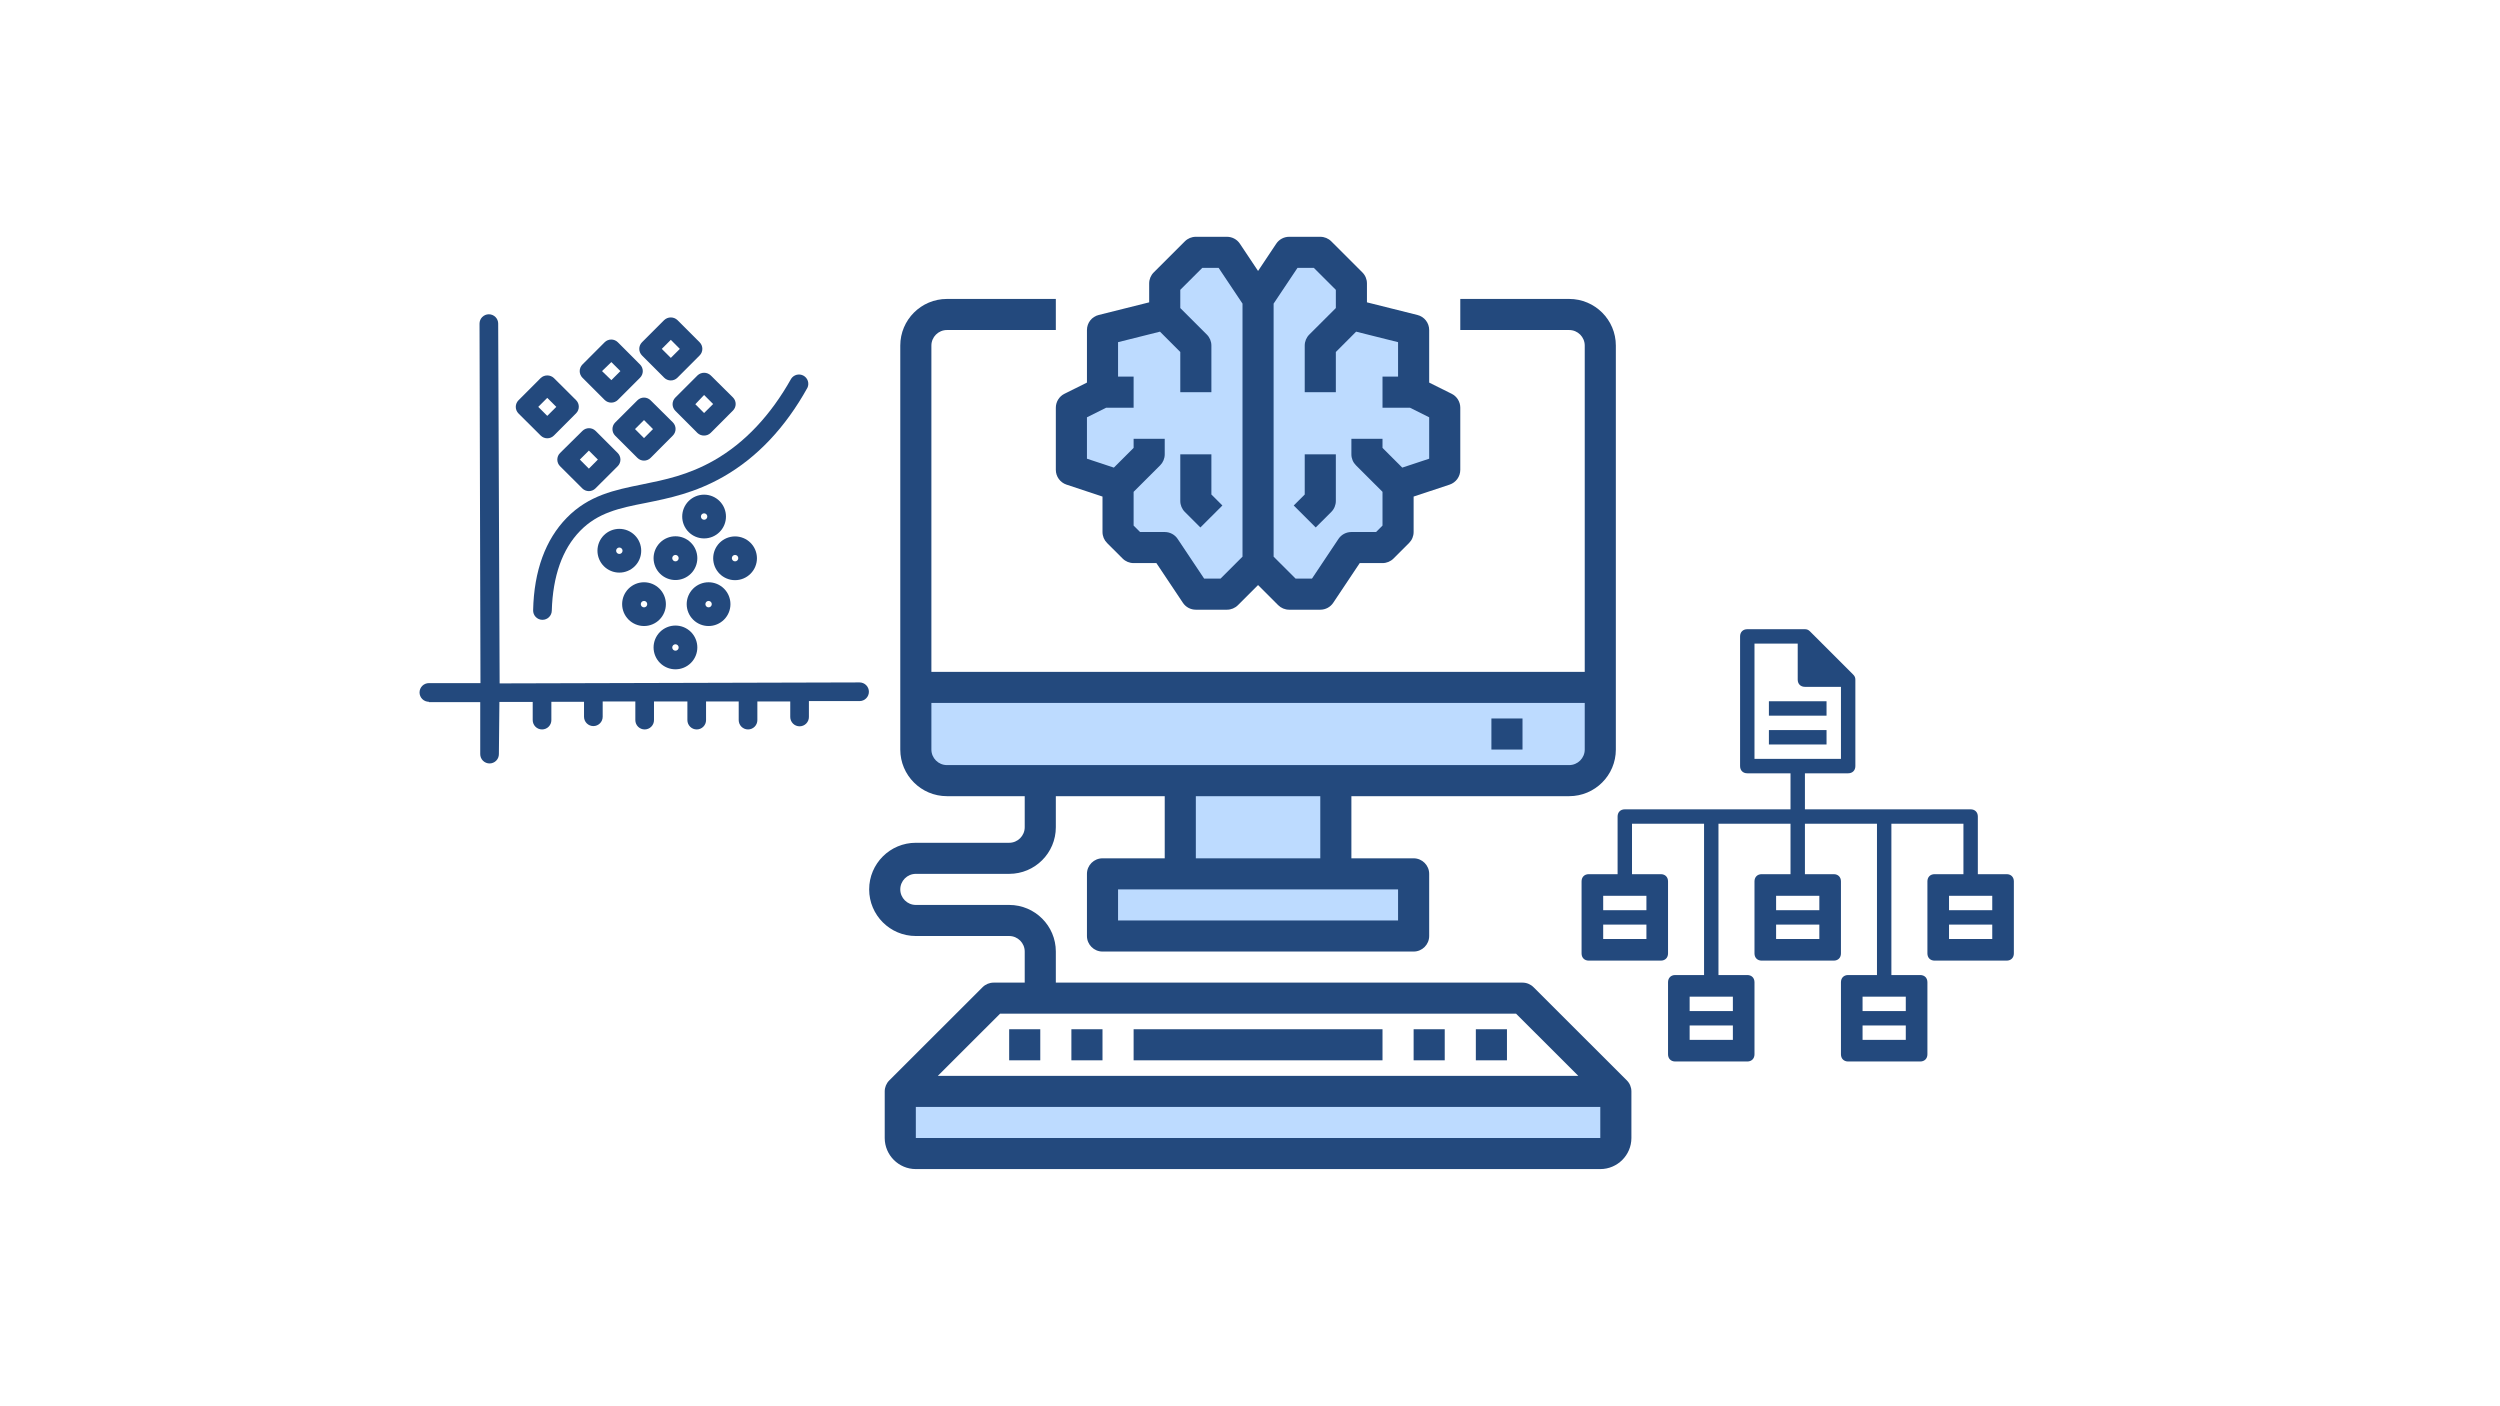 <svg xmlns="http://www.w3.org/2000/svg" xmlns:xlink="http://www.w3.org/1999/xlink" width="1920" zoomAndPan="magnify" viewBox="0 0 1440 810" height="1080" preserveAspectRatio="xMidYMid meet" version="1.0"><defs><clipPath id="eaf1633392"><path d="M 500.414 172 L 939.914 172 L 939.914 673.391 L 500.414 673.391 Z M 500.414 172 " clip-rule="nonzero"/></clipPath><clipPath id="f017afae1d"><path d="M 608 136.391 L 842 136.391 L 842 352 L 608 352 Z M 608 136.391 " clip-rule="nonzero"/></clipPath><clipPath id="1a35609fe0"><path d="M 241.707 181.023 L 500.457 181.023 L 500.457 439.773 L 241.707 439.773 Z M 241.707 181.023 " clip-rule="nonzero"/></clipPath><clipPath id="00cadd1fe8"><path d="M 910.984 362.422 L 1159.984 362.422 L 1159.984 611.422 L 910.984 611.422 Z M 910.984 362.422 " clip-rule="nonzero"/></clipPath></defs><path fill="#bddbff" d="M 930.727 628.641 L 930.727 655.492 C 930.727 660.422 926.703 664.441 921.766 664.441 L 527.52 664.441 C 522.582 664.441 518.559 660.422 518.559 655.492 L 518.559 628.641 L 930.727 628.641 " fill-opacity="1" fill-rule="nonzero"/><path fill="#bddbff" d="M 921.766 395.941 L 921.766 431.742 C 921.766 441.602 913.684 449.641 903.848 449.641 L 545.438 449.641 C 535.605 449.641 527.52 441.602 527.52 431.742 L 527.52 395.941 L 921.766 395.941 " fill-opacity="1" fill-rule="nonzero"/><path fill="#bddbff" d="M 814.246 503.344 L 814.246 539.141 L 635.039 539.141 L 635.039 503.344 L 814.246 503.344 " fill-opacity="1" fill-rule="nonzero"/><path fill="#bddbff" d="M 814.246 225.891 L 814.246 190.094 L 778.402 181.141 L 778.402 163.242 L 760.484 145.344 L 742.562 145.344 L 724.645 172.191 L 724.645 324.344 L 742.562 342.242 L 760.484 342.242 L 778.402 315.391 L 796.324 315.391 L 805.285 306.441 L 805.285 279.594 L 832.164 270.641 L 832.164 234.844 L 814.246 225.891 " fill-opacity="1" fill-rule="nonzero"/><path fill="#bddbff" d="M 769.445 449.641 L 769.445 503.344 L 679.844 503.344 L 679.844 449.641 L 769.445 449.641 " fill-opacity="1" fill-rule="nonzero"/><path fill="#bddbff" d="M 706.723 145.344 L 688.801 145.344 L 670.883 163.242 L 670.883 181.141 L 635.039 190.094 L 635.039 225.891 L 617.121 234.844 L 617.121 270.641 L 644 279.594 L 644 306.441 L 652.961 315.391 L 670.883 315.391 L 688.801 342.242 L 706.723 342.242 L 724.645 324.344 L 724.645 172.191 L 706.723 145.344 " fill-opacity="1" fill-rule="nonzero"/><g clip-path="url(#eaf1633392)"><path fill="#23497d" d="M 527.52 655.492 L 527.52 637.594 L 921.766 637.594 L 921.766 655.492 Z M 576.031 583.891 L 873.258 583.891 L 909.098 619.691 L 540.188 619.691 Z M 536.48 431.742 L 536.48 404.891 L 912.809 404.891 L 912.809 431.742 C 912.809 436.672 908.781 440.691 903.848 440.691 L 545.438 440.691 C 540.504 440.691 536.48 436.672 536.48 431.742 Z M 760.484 494.391 L 688.801 494.391 L 688.801 458.594 L 760.484 458.594 Z M 805.285 530.191 L 644 530.191 L 644 512.293 L 805.285 512.293 Z M 937.062 622.312 L 883.301 568.613 C 881.621 566.938 879.348 565.992 876.965 565.992 L 608.16 565.992 L 608.16 548.094 C 608.16 533.27 596.121 521.242 581.281 521.242 L 527.52 521.242 C 522.582 521.242 518.559 517.223 518.559 512.293 C 518.559 507.363 522.582 503.344 527.52 503.344 L 581.281 503.344 C 596.121 503.344 608.16 491.316 608.16 476.492 L 608.16 458.594 L 670.883 458.594 L 670.883 494.391 L 635.039 494.391 C 630.105 494.391 626.082 498.414 626.082 503.344 L 626.082 539.141 C 626.082 544.07 630.105 548.094 635.039 548.094 L 814.246 548.094 C 819.18 548.094 823.207 544.07 823.207 539.141 L 823.207 503.344 C 823.207 498.414 819.18 494.391 814.246 494.391 L 778.402 494.391 L 778.402 458.594 L 903.848 458.594 C 918.688 458.594 930.727 446.566 930.727 431.742 L 930.727 199.043 C 930.727 184.219 918.688 172.191 903.848 172.191 L 841.125 172.191 L 841.125 190.094 L 903.848 190.094 C 908.781 190.094 912.809 194.113 912.809 199.043 L 912.809 386.992 L 536.48 386.992 L 536.48 199.043 C 536.48 194.113 540.504 190.094 545.438 190.094 L 608.16 190.094 L 608.16 172.191 L 545.438 172.191 C 530.598 172.191 518.559 184.219 518.559 199.043 L 518.559 431.742 C 518.559 446.566 530.598 458.594 545.438 458.594 L 590.238 458.594 L 590.238 476.492 C 590.238 481.422 586.215 485.441 581.281 485.441 L 527.52 485.441 C 512.68 485.441 500.637 497.469 500.637 512.293 C 500.637 527.117 512.68 539.141 527.52 539.141 L 581.281 539.141 C 586.215 539.141 590.238 543.164 590.238 548.094 L 590.238 565.992 L 572.32 565.992 C 569.941 565.992 567.664 566.938 565.984 568.613 L 512.223 622.312 C 510.543 623.992 509.598 626.266 509.598 628.641 L 509.598 655.492 C 509.598 665.352 517.648 673.391 527.52 673.391 L 921.766 673.391 C 931.637 673.391 939.688 665.352 939.688 655.492 L 939.688 628.641 C 939.688 626.266 938.742 623.992 937.062 622.312 " fill-opacity="1" fill-rule="nonzero"/></g><path fill="#23497d" d="M 599.199 592.844 L 581.281 592.844 L 581.281 610.742 L 599.199 610.742 L 599.199 592.844 " fill-opacity="1" fill-rule="nonzero"/><path fill="#23497d" d="M 635.039 592.844 L 617.121 592.844 L 617.121 610.742 L 635.039 610.742 L 635.039 592.844 " fill-opacity="1" fill-rule="nonzero"/><path fill="#23497d" d="M 832.164 592.844 L 814.246 592.844 L 814.246 610.742 L 832.164 610.742 L 832.164 592.844 " fill-opacity="1" fill-rule="nonzero"/><path fill="#23497d" d="M 796.324 592.844 L 652.961 592.844 L 652.961 610.742 L 796.324 610.742 L 796.324 592.844 " fill-opacity="1" fill-rule="nonzero"/><path fill="#23497d" d="M 868.008 592.844 L 850.086 592.844 L 850.086 610.742 L 868.008 610.742 L 868.008 592.844 " fill-opacity="1" fill-rule="nonzero"/><path fill="#23497d" d="M 859.047 431.742 L 876.965 431.742 L 876.965 413.844 L 859.047 413.844 L 859.047 431.742 " fill-opacity="1" fill-rule="nonzero"/><g clip-path="url(#f017afae1d)"><path fill="#23497d" d="M 626.082 240.367 L 637.141 234.844 L 652.961 234.844 L 652.961 216.941 L 644 216.941 L 644 197.086 L 668.152 191.035 L 679.844 202.746 L 679.844 225.891 L 697.762 225.891 L 697.762 199.043 C 697.762 196.664 696.816 194.391 695.137 192.715 L 679.844 177.438 L 679.844 166.949 L 692.512 154.293 L 701.926 154.293 L 715.684 174.883 L 715.684 320.637 L 703.012 333.293 L 693.598 333.293 L 678.336 310.426 C 676.691 307.945 673.891 306.441 670.883 306.441 L 656.672 306.441 L 652.961 302.734 L 652.961 283.297 L 668.258 268.02 C 669.938 266.344 670.883 264.07 670.883 261.691 L 670.883 252.742 L 652.961 252.742 L 652.961 257.984 L 641.586 269.348 L 626.082 264.211 Z M 747.359 154.293 L 756.773 154.293 L 769.445 166.949 L 769.445 177.438 L 754.148 192.715 C 752.469 194.391 751.523 196.664 751.523 199.043 L 751.523 225.891 L 769.445 225.891 L 769.445 202.746 L 781.133 191.035 L 805.285 197.086 L 805.285 216.941 L 796.324 216.941 L 796.324 234.844 L 812.145 234.844 L 823.207 240.367 L 823.207 264.211 L 807.699 269.348 L 796.324 257.984 L 796.324 252.742 L 778.402 252.742 L 778.402 261.691 C 778.402 264.07 779.348 266.344 781.031 268.02 L 796.324 283.297 L 796.324 302.734 L 792.613 306.441 L 778.402 306.441 C 775.395 306.441 772.594 307.945 770.949 310.426 L 755.688 333.293 L 746.273 333.293 L 733.602 320.637 L 733.602 174.883 Z M 608.16 270.641 C 608.16 274.488 610.645 277.914 614.285 279.137 L 635.039 286.023 L 635.039 306.441 C 635.039 308.82 635.984 311.094 637.668 312.77 L 646.625 321.719 C 648.305 323.398 650.582 324.344 652.961 324.344 L 666.086 324.344 L 681.348 347.207 C 682.992 349.688 685.793 351.191 688.801 351.191 L 706.723 351.191 C 709.102 351.191 711.379 350.25 713.059 348.57 L 724.645 336.996 L 736.227 348.57 C 737.91 350.25 740.184 351.191 742.562 351.191 L 760.484 351.191 C 763.492 351.191 766.293 349.688 767.938 347.207 L 783.199 324.344 L 796.324 324.344 C 798.703 324.344 800.98 323.398 802.66 321.719 L 811.621 312.77 C 813.301 311.094 814.246 308.82 814.246 306.441 L 814.246 286.023 L 835 279.137 C 838.641 277.914 841.125 274.488 841.125 270.641 L 841.125 234.844 C 841.125 231.449 839.199 228.34 836.191 226.836 L 823.207 220.367 L 823.207 190.094 C 823.207 185.965 820.406 182.402 816.414 181.422 L 787.363 174.148 L 787.363 163.242 C 787.363 160.863 786.418 158.594 784.738 156.914 L 766.82 139.016 C 765.141 137.336 762.863 136.391 760.484 136.391 L 742.562 136.391 C 739.555 136.391 736.754 137.895 735.109 140.379 L 724.645 156.074 L 714.18 140.379 C 712.531 137.895 709.734 136.391 706.723 136.391 L 688.801 136.391 C 686.422 136.391 684.148 137.336 682.469 139.016 L 664.547 156.914 C 662.867 158.594 661.922 160.863 661.922 163.242 L 661.922 174.148 L 632.871 181.422 C 628.879 182.402 626.082 185.965 626.082 190.094 L 626.082 220.367 L 613.094 226.836 C 610.086 228.34 608.16 231.449 608.16 234.844 L 608.16 270.641 " fill-opacity="1" fill-rule="nonzero"/></g><path fill="#23497d" d="M 691.426 303.82 L 704.098 291.164 L 697.762 284.836 L 697.762 261.691 L 679.844 261.691 L 679.844 288.543 C 679.844 290.918 680.785 293.191 682.469 294.871 L 691.426 303.82 " fill-opacity="1" fill-rule="nonzero"/><path fill="#23497d" d="M 766.82 294.871 C 768.5 293.191 769.445 290.918 769.445 288.543 L 769.445 261.691 L 751.523 261.691 L 751.523 284.836 L 745.188 291.164 L 757.859 303.82 L 766.82 294.871 " fill-opacity="1" fill-rule="nonzero"/><g clip-path="url(#1a35609fe0)"><path fill="#23497d" d="M 247.055 404.414 L 276.613 404.414 L 276.613 434.371 C 276.613 434.727 276.645 435.074 276.715 435.422 C 276.785 435.766 276.887 436.102 277.02 436.43 C 277.156 436.754 277.32 437.062 277.516 437.359 C 277.715 437.652 277.938 437.922 278.184 438.172 C 278.434 438.422 278.707 438.645 279 438.84 C 279.293 439.035 279.602 439.203 279.93 439.336 C 280.254 439.473 280.59 439.574 280.938 439.645 C 281.281 439.711 281.633 439.746 281.984 439.746 C 282.34 439.746 282.688 439.711 283.035 439.645 C 283.379 439.574 283.715 439.473 284.043 439.336 C 284.367 439.203 284.676 439.035 284.973 438.84 C 285.266 438.645 285.535 438.422 285.785 438.172 C 286.035 437.922 286.258 437.652 286.453 437.359 C 286.648 437.062 286.816 436.754 286.949 436.43 C 287.086 436.102 287.188 435.766 287.254 435.422 C 287.324 435.074 287.359 434.727 287.359 434.371 L 287.656 404.305 L 306.84 404.305 L 306.84 414.785 C 306.84 415.137 306.875 415.488 306.941 415.832 C 307.012 416.18 307.113 416.516 307.25 416.84 C 307.383 417.168 307.547 417.477 307.746 417.77 C 307.941 418.062 308.164 418.336 308.414 418.586 C 308.664 418.832 308.934 419.059 309.227 419.254 C 309.52 419.449 309.832 419.613 310.156 419.75 C 310.484 419.883 310.82 419.984 311.164 420.055 C 311.512 420.125 311.859 420.16 312.215 420.16 C 312.566 420.16 312.914 420.125 313.262 420.055 C 313.609 419.984 313.945 419.883 314.27 419.75 C 314.594 419.613 314.906 419.449 315.199 419.254 C 315.492 419.059 315.762 418.832 316.012 418.586 C 316.262 418.336 316.484 418.062 316.68 417.77 C 316.879 417.477 317.043 417.168 317.18 416.84 C 317.312 416.516 317.414 416.18 317.484 415.832 C 317.551 415.488 317.586 415.137 317.586 414.785 L 317.586 404.227 L 336.395 404.227 L 336.395 412.852 C 336.395 413.203 336.43 413.551 336.5 413.898 C 336.566 414.246 336.668 414.582 336.805 414.906 C 336.938 415.234 337.105 415.543 337.301 415.836 C 337.496 416.129 337.719 416.398 337.969 416.648 C 338.219 416.898 338.488 417.121 338.785 417.316 C 339.078 417.516 339.387 417.68 339.711 417.816 C 340.039 417.949 340.375 418.051 340.719 418.121 C 341.066 418.188 341.418 418.223 341.77 418.223 C 342.121 418.223 342.473 418.188 342.816 418.121 C 343.164 418.051 343.5 417.949 343.824 417.816 C 344.152 417.68 344.461 417.516 344.754 417.316 C 345.047 417.121 345.32 416.898 345.57 416.648 C 345.82 416.398 346.043 416.129 346.238 415.836 C 346.434 415.543 346.598 415.234 346.734 414.906 C 346.867 414.582 346.973 414.246 347.039 413.898 C 347.109 413.551 347.145 413.203 347.145 412.852 L 347.145 404.035 L 365.953 404.035 L 365.953 414.785 C 365.953 415.137 365.984 415.488 366.055 415.832 C 366.125 416.18 366.227 416.516 366.359 416.84 C 366.496 417.168 366.66 417.477 366.855 417.77 C 367.055 418.062 367.277 418.336 367.523 418.586 C 367.773 418.832 368.047 419.059 368.34 419.254 C 368.633 419.449 368.941 419.613 369.27 419.75 C 369.594 419.883 369.93 419.984 370.277 420.055 C 370.621 420.125 370.973 420.16 371.324 420.16 C 371.68 420.16 372.027 420.125 372.375 420.055 C 372.719 419.984 373.055 419.883 373.383 419.75 C 373.707 419.613 374.016 419.449 374.312 419.254 C 374.605 419.059 374.875 418.832 375.125 418.586 C 375.375 418.336 375.598 418.062 375.793 417.77 C 375.988 417.477 376.156 417.168 376.289 416.84 C 376.426 416.516 376.527 416.18 376.598 415.832 C 376.664 415.488 376.699 415.137 376.699 414.785 L 376.699 404.035 L 395.938 404.035 L 395.938 414.785 C 395.938 415.137 395.973 415.488 396.039 415.832 C 396.109 416.18 396.211 416.516 396.348 416.84 C 396.48 417.168 396.648 417.477 396.844 417.77 C 397.039 418.062 397.262 418.336 397.512 418.586 C 397.762 418.832 398.031 419.059 398.324 419.254 C 398.617 419.449 398.93 419.613 399.254 419.75 C 399.582 419.883 399.918 419.984 400.262 420.055 C 400.609 420.125 400.957 420.16 401.312 420.16 C 401.664 420.16 402.012 420.125 402.359 420.055 C 402.707 419.984 403.043 419.883 403.367 419.75 C 403.695 419.613 404.004 419.449 404.297 419.254 C 404.59 419.059 404.863 418.832 405.109 418.586 C 405.359 418.336 405.582 418.062 405.777 417.77 C 405.977 417.477 406.141 417.168 406.277 416.84 C 406.41 416.516 406.512 416.18 406.582 415.832 C 406.652 415.488 406.684 415.137 406.684 414.785 L 406.684 404.035 L 425.492 404.035 L 425.492 414.785 C 425.492 415.137 425.527 415.488 425.598 415.832 C 425.664 416.18 425.766 416.516 425.902 416.84 C 426.039 417.168 426.203 417.477 426.398 417.77 C 426.594 418.062 426.816 418.336 427.066 418.586 C 427.316 418.832 427.59 419.059 427.883 419.254 C 428.176 419.449 428.484 419.613 428.812 419.75 C 429.137 419.883 429.473 419.984 429.82 420.055 C 430.164 420.125 430.516 420.16 430.867 420.16 C 431.219 420.16 431.57 420.125 431.914 420.055 C 432.262 419.984 432.598 419.883 432.922 419.75 C 433.25 419.613 433.559 419.449 433.852 419.254 C 434.145 419.059 434.418 418.832 434.668 418.586 C 434.918 418.336 435.141 418.062 435.336 417.77 C 435.531 417.477 435.695 417.168 435.832 416.84 C 435.969 416.516 436.07 416.18 436.137 415.832 C 436.207 415.488 436.242 415.137 436.242 414.785 L 436.242 404.035 L 455.184 404.035 L 455.184 412.984 C 455.184 413.336 455.219 413.688 455.285 414.031 C 455.355 414.379 455.457 414.715 455.594 415.039 C 455.727 415.367 455.895 415.676 456.09 415.969 C 456.285 416.262 456.508 416.535 456.758 416.785 C 457.008 417.035 457.277 417.258 457.57 417.453 C 457.867 417.648 458.176 417.812 458.5 417.949 C 458.828 418.086 459.164 418.188 459.508 418.254 C 459.855 418.324 460.203 418.359 460.559 418.359 C 460.91 418.359 461.262 418.324 461.605 418.254 C 461.953 418.188 462.289 418.086 462.613 417.949 C 462.941 417.812 463.25 417.648 463.543 417.453 C 463.836 417.258 464.109 417.035 464.359 416.785 C 464.605 416.535 464.828 416.262 465.027 415.969 C 465.223 415.676 465.387 415.367 465.523 415.039 C 465.656 414.715 465.758 414.379 465.828 414.031 C 465.898 413.688 465.93 413.336 465.93 412.984 L 465.93 403.82 L 495.113 403.82 C 495.465 403.82 495.812 403.789 496.16 403.719 C 496.504 403.648 496.844 403.547 497.168 403.414 C 497.492 403.277 497.805 403.113 498.098 402.918 C 498.391 402.719 498.66 402.496 498.91 402.246 C 499.16 402 499.383 401.727 499.578 401.434 C 499.777 401.141 499.941 400.832 500.074 400.504 C 500.211 400.18 500.312 399.844 500.383 399.496 C 500.449 399.152 500.484 398.801 500.484 398.449 C 500.484 398.094 500.449 397.746 500.383 397.398 C 500.312 397.055 500.211 396.719 500.074 396.391 C 499.941 396.066 499.777 395.758 499.578 395.461 C 499.383 395.168 499.16 394.898 498.91 394.648 C 498.66 394.398 498.391 394.176 498.098 393.98 C 497.805 393.785 497.492 393.617 497.168 393.484 C 496.844 393.348 496.504 393.246 496.16 393.176 C 495.812 393.109 495.465 393.074 495.113 393.074 L 287.789 393.637 L 286.957 186.398 C 286.957 186.043 286.922 185.695 286.852 185.348 C 286.785 185.004 286.684 184.668 286.547 184.34 C 286.41 184.016 286.246 183.703 286.051 183.41 C 285.855 183.117 285.633 182.848 285.383 182.598 C 285.133 182.348 284.859 182.125 284.566 181.93 C 284.273 181.734 283.965 181.566 283.637 181.434 C 283.312 181.297 282.977 181.195 282.629 181.125 C 282.285 181.059 281.934 181.023 281.582 181.023 C 281.23 181.023 280.879 181.059 280.535 181.125 C 280.188 181.195 279.852 181.297 279.527 181.434 C 279.199 181.566 278.891 181.734 278.598 181.93 C 278.305 182.125 278.031 182.348 277.781 182.598 C 277.531 182.848 277.309 183.117 277.113 183.41 C 276.918 183.703 276.754 184.016 276.617 184.34 C 276.48 184.668 276.379 185.004 276.312 185.348 C 276.242 185.695 276.207 186.043 276.207 186.398 L 276.746 393.477 L 247.027 393.477 C 246.676 393.477 246.324 393.512 245.98 393.582 C 245.633 393.648 245.297 393.75 244.973 393.887 C 244.645 394.02 244.336 394.188 244.043 394.383 C 243.75 394.578 243.477 394.801 243.23 395.051 C 242.98 395.301 242.758 395.57 242.559 395.867 C 242.363 396.16 242.199 396.469 242.062 396.793 C 241.93 397.121 241.828 397.457 241.758 397.805 C 241.688 398.148 241.656 398.5 241.656 398.852 C 241.656 399.203 241.688 399.555 241.758 399.898 C 241.828 400.246 241.93 400.582 242.062 400.906 C 242.199 401.234 242.363 401.543 242.559 401.836 C 242.758 402.129 242.98 402.402 243.23 402.652 C 243.477 402.902 243.75 403.125 244.043 403.32 C 244.336 403.516 244.645 403.68 244.973 403.816 C 245.297 403.949 245.633 404.055 245.98 404.121 C 246.324 404.191 246.676 404.227 247.027 404.227 Z M 247.055 404.414 " fill-opacity="1" fill-rule="nonzero"/></g><path fill="#23497d" d="M 411.387 265.125 C 396.477 273.641 382.906 276.383 369.793 279.043 C 354.02 282.238 339.137 285.25 326.398 298.309 C 314.227 310.801 307.59 328.695 307.082 351.48 C 307.07 351.832 307.094 352.184 307.152 352.531 C 307.211 352.879 307.301 353.219 307.426 353.551 C 307.555 353.879 307.711 354.195 307.895 354.496 C 308.082 354.793 308.297 355.07 308.539 355.328 C 308.781 355.586 309.047 355.816 309.336 356.02 C 309.621 356.227 309.926 356.402 310.25 356.547 C 310.57 356.691 310.902 356.801 311.25 356.883 C 311.594 356.961 311.941 357.004 312.293 357.016 L 312.453 357.016 C 312.801 357.016 313.145 356.984 313.484 356.918 C 313.824 356.852 314.152 356.754 314.477 356.621 C 314.797 356.492 315.102 356.332 315.391 356.145 C 315.68 355.957 315.949 355.742 316.199 355.5 C 316.449 355.258 316.672 354.996 316.867 354.711 C 317.066 354.426 317.234 354.129 317.375 353.809 C 317.516 353.492 317.621 353.168 317.699 352.828 C 317.773 352.492 317.816 352.148 317.828 351.805 C 318.418 331.785 323.902 316.309 334.137 305.805 C 344.375 295.297 356.656 292.664 371.969 289.684 C 385.242 286.996 400.316 283.957 416.734 274.555 C 436.105 263.484 452.363 246.262 465.098 223.316 C 465.238 223.012 465.348 222.695 465.426 222.367 C 465.508 222.043 465.559 221.711 465.574 221.379 C 465.594 221.043 465.582 220.711 465.535 220.375 C 465.492 220.043 465.418 219.719 465.312 219.398 C 465.207 219.082 465.074 218.777 464.91 218.48 C 464.75 218.188 464.559 217.914 464.348 217.656 C 464.133 217.395 463.895 217.16 463.637 216.945 C 463.379 216.73 463.105 216.543 462.809 216.383 C 462.516 216.219 462.211 216.086 461.891 215.98 C 461.574 215.875 461.246 215.801 460.914 215.758 C 460.582 215.715 460.25 215.699 459.914 215.719 C 459.578 215.738 459.25 215.785 458.922 215.867 C 458.598 215.945 458.281 216.059 457.977 216.195 C 457.672 216.336 457.383 216.504 457.109 216.695 C 456.836 216.891 456.582 217.105 456.348 217.348 C 456.113 217.59 455.906 217.848 455.723 218.129 C 443.898 239.195 429.012 255.047 411.387 265.125 Z M 411.387 265.125 " fill-opacity="1" fill-rule="nonzero"/><path fill="#23497d" d="M 369.336 317.223 C 369.336 316.395 369.258 315.574 369.094 314.766 C 368.934 313.953 368.695 313.164 368.379 312.398 C 368.062 311.637 367.672 310.91 367.215 310.223 C 366.754 309.535 366.23 308.898 365.645 308.312 C 365.062 307.727 364.426 307.203 363.734 306.746 C 363.047 306.285 362.32 305.898 361.559 305.582 C 360.793 305.262 360.004 305.023 359.195 304.863 C 358.383 304.703 357.562 304.621 356.734 304.621 C 355.906 304.621 355.09 304.703 354.277 304.863 C 353.465 305.023 352.676 305.262 351.914 305.582 C 351.148 305.898 350.422 306.285 349.734 306.746 C 349.047 307.203 348.41 307.727 347.824 308.312 C 347.238 308.898 346.719 309.535 346.258 310.223 C 345.797 310.91 345.41 311.637 345.094 312.398 C 344.777 313.164 344.539 313.953 344.375 314.766 C 344.215 315.574 344.133 316.395 344.133 317.223 C 344.133 318.051 344.215 318.871 344.375 319.68 C 344.539 320.492 344.777 321.281 345.094 322.047 C 345.41 322.809 345.797 323.535 346.258 324.223 C 346.719 324.91 347.238 325.547 347.824 326.133 C 348.41 326.719 349.047 327.242 349.734 327.699 C 350.422 328.16 351.148 328.547 351.914 328.863 C 352.676 329.184 353.465 329.422 354.277 329.582 C 355.09 329.742 355.906 329.824 356.734 329.824 C 357.562 329.824 358.383 329.742 359.195 329.582 C 360.004 329.422 360.793 329.184 361.559 328.863 C 362.32 328.547 363.047 328.16 363.734 327.699 C 364.426 327.242 365.062 326.719 365.645 326.133 C 366.23 325.547 366.754 324.91 367.215 324.223 C 367.672 323.535 368.062 322.809 368.379 322.047 C 368.695 321.281 368.934 320.492 369.094 319.68 C 369.258 318.871 369.336 318.051 369.336 317.223 Z M 356.734 319.078 C 356.488 319.078 356.254 319.031 356.027 318.934 C 355.797 318.84 355.598 318.707 355.426 318.535 C 355.25 318.359 355.117 318.16 355.023 317.934 C 354.93 317.703 354.883 317.469 354.883 317.223 C 354.883 316.977 354.93 316.742 355.023 316.512 C 355.117 316.285 355.25 316.086 355.426 315.91 C 355.598 315.738 355.797 315.605 356.027 315.512 C 356.254 315.414 356.488 315.367 356.734 315.367 C 356.98 315.367 357.219 315.414 357.445 315.512 C 357.672 315.605 357.871 315.738 358.047 315.91 C 358.219 316.086 358.355 316.285 358.449 316.512 C 358.543 316.742 358.59 316.977 358.59 317.223 C 358.59 317.469 358.543 317.703 358.449 317.934 C 358.355 318.16 358.219 318.359 358.047 318.535 C 357.871 318.707 357.672 318.84 357.445 318.934 C 357.219 319.031 356.98 319.078 356.734 319.078 Z M 356.734 319.078 " fill-opacity="1" fill-rule="nonzero"/><path fill="#23497d" d="M 370.949 360.59 C 371.777 360.59 372.598 360.508 373.406 360.348 C 374.219 360.188 375.008 359.945 375.77 359.629 C 376.535 359.312 377.262 358.926 377.949 358.465 C 378.637 358.008 379.273 357.484 379.859 356.898 C 380.445 356.312 380.969 355.676 381.426 354.988 C 381.887 354.301 382.273 353.574 382.59 352.809 C 382.906 352.047 383.148 351.258 383.309 350.445 C 383.469 349.637 383.551 348.816 383.551 347.988 C 383.551 347.16 383.469 346.34 383.309 345.531 C 383.148 344.719 382.906 343.93 382.59 343.164 C 382.273 342.402 381.887 341.676 381.426 340.988 C 380.969 340.297 380.445 339.664 379.859 339.078 C 379.273 338.492 378.637 337.969 377.949 337.512 C 377.262 337.051 376.535 336.664 375.77 336.344 C 375.008 336.027 374.219 335.789 373.406 335.629 C 372.598 335.469 371.777 335.387 370.949 335.387 C 370.121 335.387 369.301 335.469 368.492 335.629 C 367.68 335.789 366.891 336.027 366.125 336.344 C 365.363 336.664 364.637 337.051 363.949 337.512 C 363.262 337.969 362.625 338.492 362.039 339.078 C 361.453 339.664 360.93 340.297 360.473 340.988 C 360.012 341.676 359.625 342.402 359.305 343.164 C 358.988 343.93 358.75 344.719 358.59 345.531 C 358.43 346.34 358.348 347.16 358.348 347.988 C 358.348 348.816 358.43 349.633 358.594 350.445 C 358.758 351.254 358.996 352.043 359.312 352.805 C 359.633 353.57 360.02 354.297 360.48 354.984 C 360.938 355.672 361.461 356.305 362.047 356.891 C 362.629 357.477 363.266 357.996 363.953 358.457 C 364.641 358.918 365.367 359.305 366.129 359.625 C 366.895 359.941 367.68 360.18 368.492 360.344 C 369.305 360.504 370.121 360.586 370.949 360.59 Z M 370.949 346.133 C 371.195 346.133 371.43 346.18 371.66 346.273 C 371.887 346.367 372.086 346.504 372.262 346.676 C 372.434 346.852 372.566 347.051 372.66 347.277 C 372.758 347.504 372.805 347.742 372.805 347.988 C 372.805 348.234 372.758 348.469 372.66 348.699 C 372.566 348.926 372.434 349.125 372.262 349.301 C 372.086 349.473 371.887 349.605 371.66 349.699 C 371.43 349.793 371.195 349.844 370.949 349.844 C 370.703 349.844 370.465 349.793 370.238 349.699 C 370.012 349.605 369.812 349.473 369.637 349.301 C 369.465 349.125 369.332 348.926 369.234 348.699 C 369.141 348.469 369.094 348.234 369.094 347.988 C 369.094 347.742 369.141 347.504 369.234 347.277 C 369.332 347.051 369.465 346.852 369.637 346.676 C 369.812 346.504 370.012 346.367 370.238 346.273 C 370.465 346.18 370.703 346.133 370.949 346.133 Z M 370.949 346.133 " fill-opacity="1" fill-rule="nonzero"/><path fill="#23497d" d="M 376.457 321.496 C 376.457 322.324 376.539 323.141 376.699 323.953 C 376.859 324.766 377.102 325.555 377.418 326.316 C 377.734 327.082 378.121 327.809 378.582 328.496 C 379.039 329.184 379.562 329.82 380.148 330.406 C 380.734 330.992 381.371 331.512 382.059 331.973 C 382.746 332.434 383.473 332.82 384.234 333.137 C 385 333.453 385.789 333.691 386.602 333.855 C 387.41 334.016 388.23 334.098 389.059 334.098 C 389.887 334.098 390.707 334.016 391.516 333.855 C 392.328 333.691 393.117 333.453 393.883 333.137 C 394.645 332.82 395.371 332.434 396.059 331.973 C 396.746 331.512 397.383 330.992 397.969 330.406 C 398.555 329.82 399.078 329.184 399.535 328.496 C 399.996 327.809 400.383 327.082 400.699 326.316 C 401.02 325.555 401.258 324.766 401.418 323.953 C 401.578 323.141 401.66 322.324 401.66 321.496 C 401.66 320.668 401.578 319.848 401.418 319.035 C 401.258 318.227 401.02 317.438 400.699 316.672 C 400.383 315.906 399.996 315.184 399.535 314.492 C 399.078 313.805 398.555 313.168 397.969 312.586 C 397.383 312 396.746 311.477 396.059 311.016 C 395.371 310.559 394.645 310.168 393.883 309.852 C 393.117 309.535 392.328 309.297 391.516 309.137 C 390.707 308.973 389.887 308.895 389.059 308.895 C 388.23 308.895 387.414 308.977 386.602 309.141 C 385.793 309.301 385.004 309.543 384.242 309.859 C 383.477 310.176 382.75 310.566 382.062 311.023 C 381.375 311.484 380.742 312.008 380.156 312.594 C 379.57 313.176 379.051 313.812 378.59 314.5 C 378.129 315.188 377.742 315.914 377.422 316.676 C 377.105 317.441 376.867 318.227 376.703 319.039 C 376.543 319.848 376.457 320.668 376.457 321.496 Z M 390.914 321.496 C 390.914 321.742 390.867 321.977 390.773 322.203 C 390.676 322.43 390.543 322.633 390.371 322.805 C 390.195 322.98 389.996 323.113 389.77 323.207 C 389.543 323.301 389.305 323.348 389.059 323.348 C 388.812 323.348 388.578 323.301 388.348 323.207 C 388.121 323.113 387.922 322.98 387.746 322.805 C 387.574 322.633 387.441 322.43 387.348 322.203 C 387.25 321.977 387.203 321.742 387.203 321.496 C 387.203 321.25 387.25 321.012 387.348 320.785 C 387.441 320.559 387.574 320.359 387.746 320.184 C 387.922 320.012 388.121 319.875 388.348 319.781 C 388.578 319.688 388.812 319.641 389.059 319.641 C 389.305 319.641 389.543 319.688 389.77 319.781 C 389.996 319.875 390.195 320.012 390.371 320.184 C 390.543 320.359 390.676 320.559 390.773 320.785 C 390.867 321.012 390.914 321.25 390.914 321.496 Z M 390.914 321.496 " fill-opacity="1" fill-rule="nonzero"/><path fill="#23497d" d="M 418.156 297.527 C 418.156 296.699 418.078 295.879 417.914 295.07 C 417.754 294.258 417.516 293.469 417.199 292.707 C 416.883 291.941 416.492 291.215 416.035 290.527 C 415.574 289.84 415.051 289.203 414.469 288.617 C 413.883 288.031 413.246 287.508 412.559 287.051 C 411.871 286.59 411.145 286.203 410.379 285.887 C 409.613 285.57 408.828 285.328 408.016 285.168 C 407.203 285.008 406.383 284.926 405.555 284.926 C 404.73 284.926 403.91 285.008 403.098 285.168 C 402.285 285.328 401.5 285.57 400.734 285.887 C 399.969 286.203 399.242 286.59 398.555 287.051 C 397.867 287.508 397.23 288.031 396.645 288.617 C 396.062 289.203 395.539 289.84 395.078 290.527 C 394.617 291.215 394.23 291.941 393.914 292.707 C 393.598 293.469 393.359 294.258 393.195 295.07 C 393.035 295.879 392.953 296.699 392.953 297.527 C 392.953 298.355 393.035 299.176 393.195 299.984 C 393.359 300.797 393.598 301.586 393.914 302.352 C 394.23 303.113 394.617 303.84 395.078 304.527 C 395.539 305.215 396.062 305.852 396.645 306.438 C 397.23 307.023 397.867 307.547 398.555 308.004 C 399.242 308.465 399.969 308.852 400.734 309.172 C 401.5 309.488 402.285 309.727 403.098 309.887 C 403.91 310.047 404.73 310.129 405.555 310.129 C 406.383 310.129 407.203 310.047 408.016 309.887 C 408.828 309.727 409.613 309.488 410.379 309.172 C 411.145 308.852 411.871 308.465 412.559 308.004 C 413.246 307.547 413.883 307.023 414.469 306.438 C 415.051 305.852 415.574 305.215 416.035 304.527 C 416.492 303.84 416.883 303.113 417.199 302.352 C 417.516 301.586 417.754 300.797 417.914 299.984 C 418.078 299.176 418.156 298.355 418.156 297.527 Z M 403.73 297.527 C 403.727 297.281 403.77 297.047 403.859 296.82 C 403.953 296.594 404.082 296.395 404.254 296.219 C 404.426 296.043 404.625 295.91 404.852 295.816 C 405.078 295.723 405.312 295.672 405.555 295.672 C 405.801 295.672 406.039 295.719 406.266 295.816 C 406.492 295.91 406.695 296.043 406.867 296.215 C 407.043 296.391 407.176 296.59 407.27 296.816 C 407.363 297.047 407.41 297.281 407.41 297.527 C 407.41 297.773 407.363 298.012 407.27 298.238 C 407.176 298.465 407.043 298.664 406.867 298.84 C 406.695 299.012 406.492 299.145 406.266 299.242 C 406.039 299.336 405.801 299.383 405.555 299.383 C 405.312 299.383 405.078 299.336 404.852 299.238 C 404.625 299.145 404.426 299.012 404.254 298.836 C 404.082 298.664 403.953 298.461 403.859 298.234 C 403.77 298.008 403.727 297.773 403.73 297.527 Z M 403.73 297.527 " fill-opacity="1" fill-rule="nonzero"/><path fill="#23497d" d="M 436 321.496 C 435.992 320.668 435.906 319.852 435.742 319.043 C 435.574 318.23 435.332 317.445 435.012 316.684 C 434.691 315.922 434.301 315.199 433.836 314.516 C 433.375 313.832 432.848 313.199 432.262 312.617 C 431.672 312.035 431.035 311.52 430.348 311.062 C 429.656 310.605 428.93 310.223 428.164 309.91 C 427.398 309.598 426.613 309.363 425.801 309.203 C 424.988 309.047 424.172 308.969 423.344 308.973 C 422.52 308.977 421.699 309.062 420.891 309.227 C 420.082 309.391 419.293 309.633 418.531 309.949 C 417.77 310.27 417.047 310.66 416.359 311.121 C 415.676 311.582 415.043 312.105 414.457 312.691 C 413.875 313.281 413.355 313.918 412.898 314.605 C 412.441 315.293 412.059 316.02 411.742 316.785 C 411.43 317.547 411.191 318.336 411.031 319.148 C 410.875 319.957 410.793 320.777 410.797 321.602 C 410.797 322.43 410.879 323.246 411.043 324.059 C 411.207 324.867 411.445 325.652 411.762 326.418 C 412.082 327.18 412.469 327.902 412.93 328.59 C 413.391 329.277 413.91 329.91 414.496 330.496 C 415.082 331.078 415.719 331.602 416.406 332.059 C 417.094 332.516 417.816 332.906 418.582 333.219 C 419.344 333.535 420.133 333.773 420.941 333.938 C 421.754 334.098 422.57 334.176 423.398 334.176 C 424.227 334.176 425.051 334.094 425.863 333.93 C 426.68 333.766 427.469 333.523 428.234 333.203 C 429 332.883 429.727 332.492 430.418 332.027 C 431.105 331.566 431.742 331.039 432.328 330.449 C 432.914 329.859 433.438 329.219 433.895 328.527 C 434.355 327.836 434.742 327.105 435.055 326.34 C 435.371 325.57 435.609 324.777 435.766 323.965 C 435.926 323.148 436.004 322.324 436 321.496 Z M 421.543 321.496 C 421.543 321.25 421.59 321.012 421.684 320.785 C 421.777 320.559 421.914 320.359 422.086 320.184 C 422.262 320.012 422.461 319.875 422.688 319.781 C 422.914 319.688 423.152 319.641 423.398 319.641 C 423.645 319.641 423.879 319.688 424.105 319.781 C 424.336 319.875 424.535 320.012 424.707 320.184 C 424.883 320.359 425.016 320.559 425.109 320.785 C 425.203 321.012 425.25 321.25 425.25 321.496 C 425.25 321.742 425.203 321.977 425.109 322.203 C 425.016 322.43 424.883 322.633 424.707 322.805 C 424.535 322.98 424.336 323.113 424.105 323.207 C 423.879 323.301 423.645 323.348 423.398 323.348 C 423.152 323.348 422.914 323.301 422.688 323.207 C 422.461 323.113 422.262 322.98 422.086 322.805 C 421.914 322.633 421.777 322.43 421.684 322.203 C 421.59 321.977 421.543 321.742 421.543 321.496 Z M 421.543 321.496 " fill-opacity="1" fill-rule="nonzero"/><path fill="#23497d" d="M 420.738 347.988 C 420.738 347.16 420.656 346.34 420.496 345.531 C 420.332 344.719 420.094 343.93 419.777 343.164 C 419.461 342.402 419.074 341.676 418.613 340.988 C 418.152 340.297 417.633 339.664 417.047 339.078 C 416.461 338.492 415.824 337.969 415.137 337.512 C 414.449 337.051 413.723 336.664 412.957 336.344 C 412.195 336.027 411.406 335.789 410.594 335.629 C 409.781 335.469 408.965 335.387 408.137 335.387 C 407.309 335.387 406.488 335.469 405.676 335.629 C 404.867 335.789 404.078 336.027 403.312 336.344 C 402.551 336.664 401.824 337.051 401.137 337.512 C 400.445 337.969 399.809 338.492 399.227 339.078 C 398.641 339.664 398.117 340.297 397.656 340.988 C 397.199 341.676 396.809 342.402 396.492 343.164 C 396.176 343.93 395.938 344.719 395.777 345.531 C 395.613 346.34 395.535 347.16 395.535 347.988 C 395.535 348.816 395.613 349.637 395.777 350.445 C 395.938 351.258 396.176 352.047 396.492 352.809 C 396.809 353.574 397.199 354.301 397.656 354.988 C 398.117 355.676 398.641 356.312 399.227 356.898 C 399.809 357.484 400.445 358.008 401.137 358.465 C 401.824 358.926 402.551 359.312 403.312 359.629 C 404.078 359.945 404.867 360.188 405.676 360.348 C 406.488 360.508 407.309 360.59 408.137 360.59 C 408.965 360.59 409.781 360.508 410.594 360.348 C 411.406 360.188 412.195 359.945 412.957 359.629 C 413.723 359.312 414.449 358.926 415.137 358.465 C 415.824 358.008 416.461 357.484 417.047 356.898 C 417.633 356.312 418.152 355.676 418.613 354.988 C 419.074 354.301 419.461 353.574 419.777 352.809 C 420.094 352.047 420.332 351.258 420.496 350.445 C 420.656 349.637 420.738 348.816 420.738 347.988 Z M 406.309 347.988 C 406.305 347.742 406.348 347.508 406.441 347.281 C 406.531 347.055 406.664 346.852 406.836 346.68 C 407.008 346.504 407.203 346.371 407.43 346.277 C 407.656 346.18 407.891 346.133 408.137 346.133 C 408.383 346.133 408.617 346.18 408.844 346.273 C 409.074 346.367 409.273 346.504 409.445 346.676 C 409.621 346.852 409.754 347.051 409.848 347.277 C 409.941 347.504 409.988 347.742 409.988 347.988 C 409.988 348.234 409.941 348.469 409.848 348.699 C 409.754 348.926 409.621 349.125 409.445 349.301 C 409.273 349.473 409.074 349.605 408.844 349.699 C 408.617 349.793 408.383 349.844 408.137 349.844 C 407.891 349.844 407.656 349.793 407.43 349.699 C 407.203 349.605 407.008 349.473 406.836 349.297 C 406.664 349.121 406.531 348.922 406.441 348.695 C 406.348 348.469 406.305 348.234 406.309 347.988 Z M 406.309 347.988 " fill-opacity="1" fill-rule="nonzero"/><path fill="#23497d" d="M 389.059 385.523 C 389.887 385.523 390.707 385.441 391.52 385.281 C 392.332 385.121 393.117 384.883 393.883 384.562 C 394.648 384.246 395.375 383.859 396.062 383.398 C 396.75 382.938 397.387 382.414 397.973 381.828 C 398.559 381.246 399.082 380.605 399.539 379.918 C 400 379.23 400.387 378.504 400.703 377.738 C 401.02 376.973 401.258 376.184 401.418 375.375 C 401.582 374.562 401.66 373.742 401.66 372.914 C 401.66 372.086 401.578 371.266 401.418 370.453 C 401.254 369.641 401.016 368.855 400.695 368.09 C 400.379 367.324 399.992 366.598 399.531 365.91 C 399.07 365.223 398.547 364.586 397.961 364.004 C 397.375 363.418 396.738 362.895 396.047 362.438 C 395.359 361.977 394.633 361.59 393.867 361.273 C 393.102 360.957 392.312 360.719 391.5 360.559 C 390.688 360.398 389.867 360.32 389.039 360.32 C 388.215 360.32 387.395 360.402 386.582 360.566 C 385.77 360.73 384.98 360.969 384.219 361.289 C 383.453 361.605 382.727 361.996 382.039 362.457 C 381.352 362.918 380.715 363.441 380.133 364.027 C 379.547 364.613 379.027 365.25 378.566 365.941 C 378.109 366.629 377.723 367.355 377.406 368.121 C 377.09 368.887 376.855 369.676 376.695 370.488 C 376.535 371.301 376.457 372.121 376.457 372.949 C 376.457 373.777 376.543 374.594 376.703 375.402 C 376.867 376.215 377.105 377 377.426 377.762 C 377.742 378.527 378.129 379.25 378.59 379.938 C 379.051 380.625 379.574 381.258 380.156 381.844 C 380.742 382.426 381.379 382.949 382.066 383.406 C 382.754 383.863 383.48 384.25 384.242 384.566 C 385.008 384.883 385.793 385.121 386.605 385.281 C 387.414 385.445 388.234 385.523 389.059 385.523 Z M 389.059 371.094 C 389.305 371.094 389.543 371.141 389.77 371.238 C 389.996 371.332 390.195 371.465 390.371 371.637 C 390.543 371.812 390.676 372.012 390.773 372.238 C 390.867 372.469 390.914 372.703 390.914 372.949 C 390.914 373.195 390.867 373.434 390.773 373.66 C 390.676 373.887 390.543 374.086 390.371 374.262 C 390.195 374.434 389.996 374.566 389.77 374.664 C 389.543 374.758 389.305 374.805 389.059 374.805 C 388.812 374.805 388.578 374.758 388.348 374.664 C 388.121 374.566 387.922 374.434 387.746 374.262 C 387.574 374.086 387.441 373.887 387.348 373.66 C 387.25 373.434 387.203 373.195 387.203 372.949 C 387.203 372.703 387.25 372.469 387.348 372.238 C 387.441 372.012 387.574 371.812 387.746 371.637 C 387.922 371.465 388.121 371.332 388.348 371.238 C 388.578 371.141 388.812 371.094 389.059 371.094 Z M 389.059 371.094 " fill-opacity="1" fill-rule="nonzero"/><path fill="#23497d" d="M 319.039 217.754 C 318.781 217.512 318.508 217.297 318.215 217.109 C 317.918 216.922 317.605 216.762 317.281 216.633 C 316.957 216.504 316.621 216.406 316.277 216.34 C 315.934 216.273 315.586 216.242 315.234 216.242 C 314.887 216.242 314.539 216.273 314.195 216.34 C 313.852 216.406 313.516 216.504 313.191 216.633 C 312.863 216.762 312.555 216.922 312.258 217.109 C 311.965 217.297 311.688 217.512 311.434 217.754 L 298.645 230.57 C 298.395 230.82 298.176 231.09 297.98 231.383 C 297.785 231.676 297.621 231.984 297.488 232.309 C 297.352 232.633 297.254 232.969 297.184 233.312 C 297.117 233.66 297.082 234.008 297.082 234.359 C 297.082 234.711 297.117 235.059 297.184 235.402 C 297.254 235.746 297.352 236.082 297.488 236.406 C 297.621 236.73 297.785 237.043 297.98 237.332 C 298.176 237.625 298.395 237.898 298.645 238.148 L 311.434 250.883 C 311.684 251.133 311.953 251.355 312.25 251.551 C 312.543 251.75 312.852 251.914 313.18 252.051 C 313.504 252.184 313.84 252.285 314.188 252.355 C 314.531 252.426 314.883 252.457 315.234 252.457 C 315.59 252.457 315.938 252.426 316.285 252.355 C 316.633 252.285 316.969 252.184 317.293 252.051 C 317.621 251.914 317.93 251.75 318.223 251.551 C 318.516 251.355 318.789 251.133 319.039 250.883 L 331.828 238.066 C 332.074 237.816 332.297 237.547 332.492 237.254 C 332.688 236.961 332.852 236.652 332.984 236.328 C 333.117 236 333.219 235.668 333.289 235.32 C 333.355 234.977 333.391 234.629 333.391 234.277 C 333.391 233.926 333.355 233.578 333.289 233.234 C 333.219 232.887 333.117 232.555 332.984 232.23 C 332.852 231.902 332.688 231.594 332.492 231.301 C 332.297 231.008 332.074 230.738 331.828 230.488 Z M 315.223 239.543 L 310.035 234.359 L 315.223 229.172 L 320.434 234.359 Z M 315.223 239.543 " fill-opacity="1" fill-rule="nonzero"/><path fill="#23497d" d="M 322.586 268.535 L 335.402 281.324 C 335.648 281.574 335.922 281.793 336.215 281.988 C 336.508 282.184 336.816 282.348 337.141 282.48 C 337.465 282.617 337.801 282.719 338.145 282.785 C 338.488 282.855 338.84 282.887 339.191 282.887 C 339.543 282.887 339.891 282.855 340.234 282.785 C 340.578 282.719 340.914 282.617 341.238 282.48 C 341.562 282.348 341.871 282.184 342.164 281.988 C 342.457 281.793 342.73 281.574 342.977 281.324 L 355.793 268.535 C 356.043 268.285 356.27 268.016 356.465 267.723 C 356.66 267.426 356.824 267.117 356.961 266.793 C 357.098 266.465 357.199 266.129 357.266 265.781 C 357.336 265.438 357.371 265.086 357.371 264.734 C 357.371 264.379 357.336 264.031 357.266 263.684 C 357.199 263.34 357.098 263.004 356.961 262.676 C 356.824 262.352 356.66 262.039 356.465 261.746 C 356.27 261.453 356.043 261.18 355.793 260.934 L 343.059 248.195 C 342.809 247.949 342.539 247.727 342.246 247.531 C 341.953 247.336 341.645 247.172 341.32 247.039 C 340.996 246.906 340.66 246.805 340.316 246.734 C 339.969 246.668 339.621 246.633 339.27 246.633 C 338.918 246.633 338.57 246.668 338.227 246.734 C 337.883 246.805 337.547 246.906 337.223 247.039 C 336.895 247.172 336.586 247.336 336.293 247.531 C 336.004 247.727 335.73 247.949 335.48 248.195 L 322.586 260.934 C 322.336 261.18 322.113 261.453 321.914 261.746 C 321.719 262.039 321.555 262.352 321.418 262.676 C 321.281 263.004 321.18 263.34 321.113 263.684 C 321.043 264.031 321.008 264.379 321.008 264.734 C 321.008 265.086 321.043 265.438 321.113 265.781 C 321.18 266.129 321.281 266.465 321.418 266.793 C 321.555 267.117 321.719 267.426 321.914 267.723 C 322.113 268.016 322.336 268.285 322.586 268.535 Z M 339.191 259.535 L 344.375 264.719 L 339.191 269.934 L 334.004 264.719 Z M 339.191 259.535 " fill-opacity="1" fill-rule="nonzero"/><path fill="#23497d" d="M 374.738 230.57 C 374.488 230.32 374.219 230.102 373.926 229.906 C 373.633 229.711 373.324 229.547 373 229.414 C 372.672 229.277 372.34 229.18 371.992 229.109 C 371.648 229.043 371.301 229.008 370.949 229.008 C 370.598 229.008 370.25 229.043 369.906 229.109 C 369.559 229.18 369.227 229.277 368.898 229.414 C 368.574 229.547 368.266 229.711 367.973 229.906 C 367.68 230.102 367.41 230.32 367.16 230.57 L 354.344 243.359 C 354.094 243.609 353.871 243.879 353.676 244.176 C 353.477 244.469 353.312 244.777 353.176 245.105 C 353.043 245.43 352.941 245.766 352.871 246.113 C 352.801 246.457 352.77 246.809 352.77 247.16 C 352.77 247.516 352.801 247.863 352.871 248.211 C 352.941 248.559 353.043 248.895 353.176 249.219 C 353.312 249.547 353.477 249.855 353.676 250.148 C 353.871 250.441 354.094 250.715 354.344 250.965 L 367.16 263.754 C 367.41 264 367.68 264.223 367.973 264.418 C 368.266 264.613 368.574 264.777 368.898 264.91 C 369.227 265.043 369.559 265.145 369.906 265.215 C 370.25 265.281 370.598 265.316 370.949 265.316 C 371.301 265.316 371.648 265.281 371.992 265.215 C 372.34 265.145 372.672 265.043 373 264.91 C 373.324 264.777 373.633 264.613 373.926 264.418 C 374.219 264.223 374.488 264 374.738 263.754 L 387.555 250.883 C 387.805 250.633 388.027 250.363 388.223 250.066 C 388.418 249.773 388.586 249.465 388.719 249.137 C 388.855 248.812 388.957 248.477 389.027 248.129 C 389.094 247.785 389.129 247.434 389.129 247.082 C 389.129 246.727 389.094 246.379 389.027 246.031 C 388.957 245.684 388.855 245.348 388.719 245.023 C 388.586 244.695 388.418 244.387 388.223 244.094 C 388.027 243.801 387.805 243.527 387.555 243.277 Z M 370.949 252.359 L 365.762 247.148 L 370.949 241.961 L 376.133 247.148 Z M 370.949 252.359 " fill-opacity="1" fill-rule="nonzero"/><path fill="#23497d" d="M 405.555 250.883 C 406.27 250.887 406.957 250.754 407.621 250.484 C 408.281 250.215 408.863 249.828 409.371 249.324 L 422.16 236.508 C 422.668 236.008 423.055 235.426 423.332 234.77 C 423.605 234.113 423.742 233.43 423.746 232.719 C 423.746 232.004 423.609 231.312 423.336 230.652 C 423.062 229.992 422.668 229.41 422.16 228.902 L 409.371 216.223 C 409.117 215.98 408.844 215.766 408.547 215.578 C 408.25 215.391 407.941 215.23 407.617 215.102 C 407.289 214.973 406.957 214.875 406.613 214.809 C 406.266 214.742 405.922 214.711 405.57 214.711 C 405.219 214.711 404.871 214.742 404.527 214.809 C 404.184 214.875 403.848 214.973 403.523 215.102 C 403.199 215.23 402.887 215.391 402.594 215.578 C 402.297 215.766 402.023 215.98 401.77 216.223 L 388.977 229.012 C 388.727 229.262 388.504 229.531 388.309 229.824 C 388.113 230.121 387.945 230.43 387.812 230.754 C 387.676 231.082 387.574 231.418 387.504 231.766 C 387.438 232.109 387.402 232.461 387.402 232.812 C 387.402 233.168 387.438 233.516 387.504 233.863 C 387.574 234.207 387.676 234.543 387.812 234.871 C 387.945 235.199 388.113 235.508 388.309 235.801 C 388.504 236.094 388.727 236.367 388.977 236.617 L 401.77 249.434 C 402.281 249.91 402.863 250.277 403.52 250.527 C 404.176 250.781 404.855 250.898 405.555 250.883 Z M 405.555 227.508 L 410.77 232.719 L 405.555 237.906 L 400.504 232.828 Z M 405.555 227.508 " fill-opacity="1" fill-rule="nonzero"/><path fill="#23497d" d="M 348.27 197.145 L 335.48 209.961 C 335.23 210.211 335.008 210.48 334.812 210.777 C 334.617 211.07 334.449 211.379 334.316 211.707 C 334.18 212.031 334.078 212.367 334.008 212.715 C 333.941 213.059 333.906 213.41 333.906 213.762 C 333.906 214.117 333.941 214.465 334.008 214.812 C 334.078 215.16 334.18 215.496 334.316 215.82 C 334.449 216.148 334.617 216.457 334.812 216.75 C 335.008 217.043 335.23 217.316 335.48 217.566 L 348.27 230.355 C 348.773 230.855 349.355 231.238 350.012 231.508 C 350.668 231.777 351.352 231.914 352.059 231.914 C 352.773 231.918 353.461 231.785 354.121 231.516 C 354.785 231.246 355.367 230.859 355.875 230.355 L 368.664 217.566 C 369.172 217.059 369.562 216.477 369.84 215.816 C 370.113 215.156 370.25 214.465 370.25 213.75 C 370.246 213.039 370.109 212.355 369.832 211.699 C 369.559 211.043 369.168 210.461 368.664 209.961 L 355.875 197.145 C 355.625 196.895 355.355 196.672 355.062 196.477 C 354.766 196.277 354.457 196.113 354.133 195.977 C 353.805 195.844 353.469 195.742 353.121 195.672 C 352.777 195.602 352.426 195.57 352.074 195.57 C 351.719 195.57 351.371 195.602 351.023 195.672 C 350.68 195.742 350.34 195.844 350.016 195.977 C 349.688 196.113 349.379 196.277 349.086 196.477 C 348.793 196.672 348.52 196.895 348.27 197.145 Z M 352.141 218.961 L 346.766 213.75 L 352.141 208.562 L 357.352 213.75 Z M 352.141 218.961 " fill-opacity="1" fill-rule="nonzero"/><path fill="#23497d" d="M 390.188 184.355 C 389.934 184.113 389.656 183.898 389.363 183.711 C 389.066 183.523 388.758 183.363 388.43 183.234 C 388.105 183.105 387.77 183.008 387.426 182.941 C 387.082 182.875 386.734 182.844 386.387 182.844 C 386.035 182.844 385.688 182.875 385.344 182.941 C 385 183.008 384.664 183.105 384.34 183.234 C 384.016 183.363 383.703 183.523 383.406 183.711 C 383.113 183.898 382.84 184.113 382.582 184.355 L 369.793 197.145 C 369.543 197.395 369.32 197.664 369.125 197.961 C 368.93 198.254 368.762 198.562 368.629 198.887 C 368.492 199.215 368.391 199.551 368.32 199.898 C 368.254 200.242 368.219 200.594 368.219 200.945 C 368.219 201.301 368.254 201.648 368.32 201.996 C 368.391 202.344 368.492 202.68 368.629 203.004 C 368.762 203.332 368.93 203.641 369.125 203.934 C 369.32 204.227 369.543 204.5 369.793 204.75 L 382.582 217.566 C 382.832 217.816 383.105 218.039 383.398 218.234 C 383.691 218.43 384 218.598 384.328 218.73 C 384.652 218.867 384.988 218.969 385.336 219.039 C 385.684 219.105 386.031 219.141 386.387 219.141 C 386.738 219.141 387.09 219.105 387.434 219.039 C 387.781 218.969 388.117 218.867 388.441 218.73 C 388.77 218.598 389.078 218.43 389.371 218.234 C 389.668 218.039 389.938 217.816 390.188 217.566 L 402.977 204.75 C 403.227 204.5 403.449 204.227 403.645 203.934 C 403.844 203.641 404.008 203.332 404.145 203.004 C 404.277 202.68 404.379 202.344 404.449 201.996 C 404.52 201.648 404.555 201.301 404.555 200.945 C 404.555 200.594 404.52 200.242 404.449 199.898 C 404.379 199.551 404.277 199.215 404.145 198.887 C 404.008 198.562 403.844 198.254 403.645 197.961 C 403.449 197.664 403.227 197.395 402.977 197.145 Z M 386.398 206.145 L 381.188 200.961 L 386.398 195.746 L 391.586 200.961 Z M 386.398 206.145 " fill-opacity="1" fill-rule="nonzero"/><g clip-path="url(#00cadd1fe8)"><path fill="#23497d" d="M 1155.836 503.523 L 1139.234 503.523 L 1139.234 470.32 C 1139.234 467.832 1137.574 466.172 1135.086 466.172 L 1039.637 466.172 L 1039.637 445.422 L 1064.535 445.422 C 1067.027 445.422 1068.688 443.762 1068.688 441.273 L 1068.688 391.473 C 1068.688 390.227 1068.27 389.398 1067.441 388.566 L 1042.543 363.668 C 1041.711 362.836 1040.883 362.422 1039.637 362.422 L 1006.438 362.422 C 1003.945 362.422 1002.285 364.082 1002.285 366.57 L 1002.285 441.273 C 1002.285 443.762 1003.945 445.422 1006.438 445.422 L 1031.336 445.422 L 1031.336 466.172 L 935.887 466.172 C 933.395 466.172 931.734 467.832 931.734 470.32 L 931.734 503.523 L 915.137 503.523 C 912.645 503.523 910.984 505.184 910.984 507.672 L 910.984 549.172 C 910.984 551.66 912.645 553.32 915.137 553.32 L 956.637 553.32 C 959.125 553.32 960.785 551.66 960.785 549.172 L 960.785 507.672 C 960.785 505.184 959.125 503.523 956.637 503.523 L 940.035 503.523 L 940.035 474.473 L 981.535 474.473 L 981.535 561.621 L 964.938 561.621 C 962.445 561.621 960.785 563.281 960.785 565.773 L 960.785 607.273 C 960.785 609.762 962.445 611.422 964.938 611.422 L 1006.438 611.422 C 1008.926 611.422 1010.586 609.762 1010.586 607.273 L 1010.586 565.773 C 1010.586 563.281 1008.926 561.621 1006.438 561.621 L 989.836 561.621 L 989.836 474.473 L 1031.336 474.473 L 1031.336 503.523 L 1014.734 503.523 C 1012.246 503.523 1010.586 505.184 1010.586 507.672 L 1010.586 549.172 C 1010.586 551.66 1012.246 553.32 1014.734 553.32 L 1056.234 553.32 C 1058.727 553.32 1060.387 551.66 1060.387 549.172 L 1060.387 507.672 C 1060.387 505.184 1058.727 503.523 1056.234 503.523 L 1039.637 503.523 L 1039.637 474.473 L 1081.137 474.473 L 1081.137 561.621 L 1064.535 561.621 C 1062.047 561.621 1060.387 563.281 1060.387 565.773 L 1060.387 607.273 C 1060.387 609.762 1062.047 611.422 1064.535 611.422 L 1106.035 611.422 C 1108.527 611.422 1110.188 609.762 1110.188 607.273 L 1110.188 565.773 C 1110.188 563.281 1108.527 561.621 1106.035 561.621 L 1089.438 561.621 L 1089.438 474.473 L 1130.938 474.473 L 1130.938 503.523 L 1114.336 503.523 C 1111.848 503.523 1110.188 505.184 1110.188 507.672 L 1110.188 549.172 C 1110.188 551.66 1111.848 553.32 1114.336 553.32 L 1155.836 553.32 C 1158.324 553.32 1159.984 551.66 1159.984 549.172 L 1159.984 507.672 C 1159.984 505.184 1158.324 503.523 1155.836 503.523 Z M 1010.586 370.723 L 1035.484 370.723 L 1035.484 391.473 C 1035.484 393.961 1037.145 395.621 1039.637 395.621 L 1060.387 395.621 L 1060.387 437.121 L 1010.586 437.121 Z M 948.336 540.871 L 923.438 540.871 L 923.438 532.57 L 948.336 532.57 Z M 948.336 524.273 L 923.438 524.273 L 923.438 515.973 L 948.336 515.973 Z M 998.137 598.973 L 973.234 598.973 L 973.234 590.672 L 998.137 590.672 Z M 998.137 582.371 L 973.234 582.371 L 973.234 574.07 L 998.137 574.07 Z M 1047.938 540.871 L 1023.035 540.871 L 1023.035 532.57 L 1047.938 532.57 Z M 1047.938 524.273 L 1023.035 524.273 L 1023.035 515.973 L 1047.938 515.973 Z M 1097.734 598.973 L 1072.836 598.973 L 1072.836 590.672 L 1097.734 590.672 Z M 1097.734 582.371 L 1072.836 582.371 L 1072.836 574.07 L 1097.734 574.07 Z M 1147.535 540.871 L 1122.637 540.871 L 1122.637 532.57 L 1147.535 532.57 Z M 1147.535 524.273 L 1122.637 524.273 L 1122.637 515.973 L 1147.535 515.973 Z M 1147.535 524.273 " fill-opacity="1" fill-rule="nonzero"/></g><path fill="#23497d" d="M 1018.887 403.922 L 1052.086 403.922 L 1052.086 412.223 L 1018.887 412.223 Z M 1018.887 403.922 " fill-opacity="1" fill-rule="nonzero"/><path fill="#23497d" d="M 1018.887 420.523 L 1052.086 420.523 L 1052.086 428.82 L 1018.887 428.82 Z M 1018.887 420.523 " fill-opacity="1" fill-rule="nonzero"/></svg>